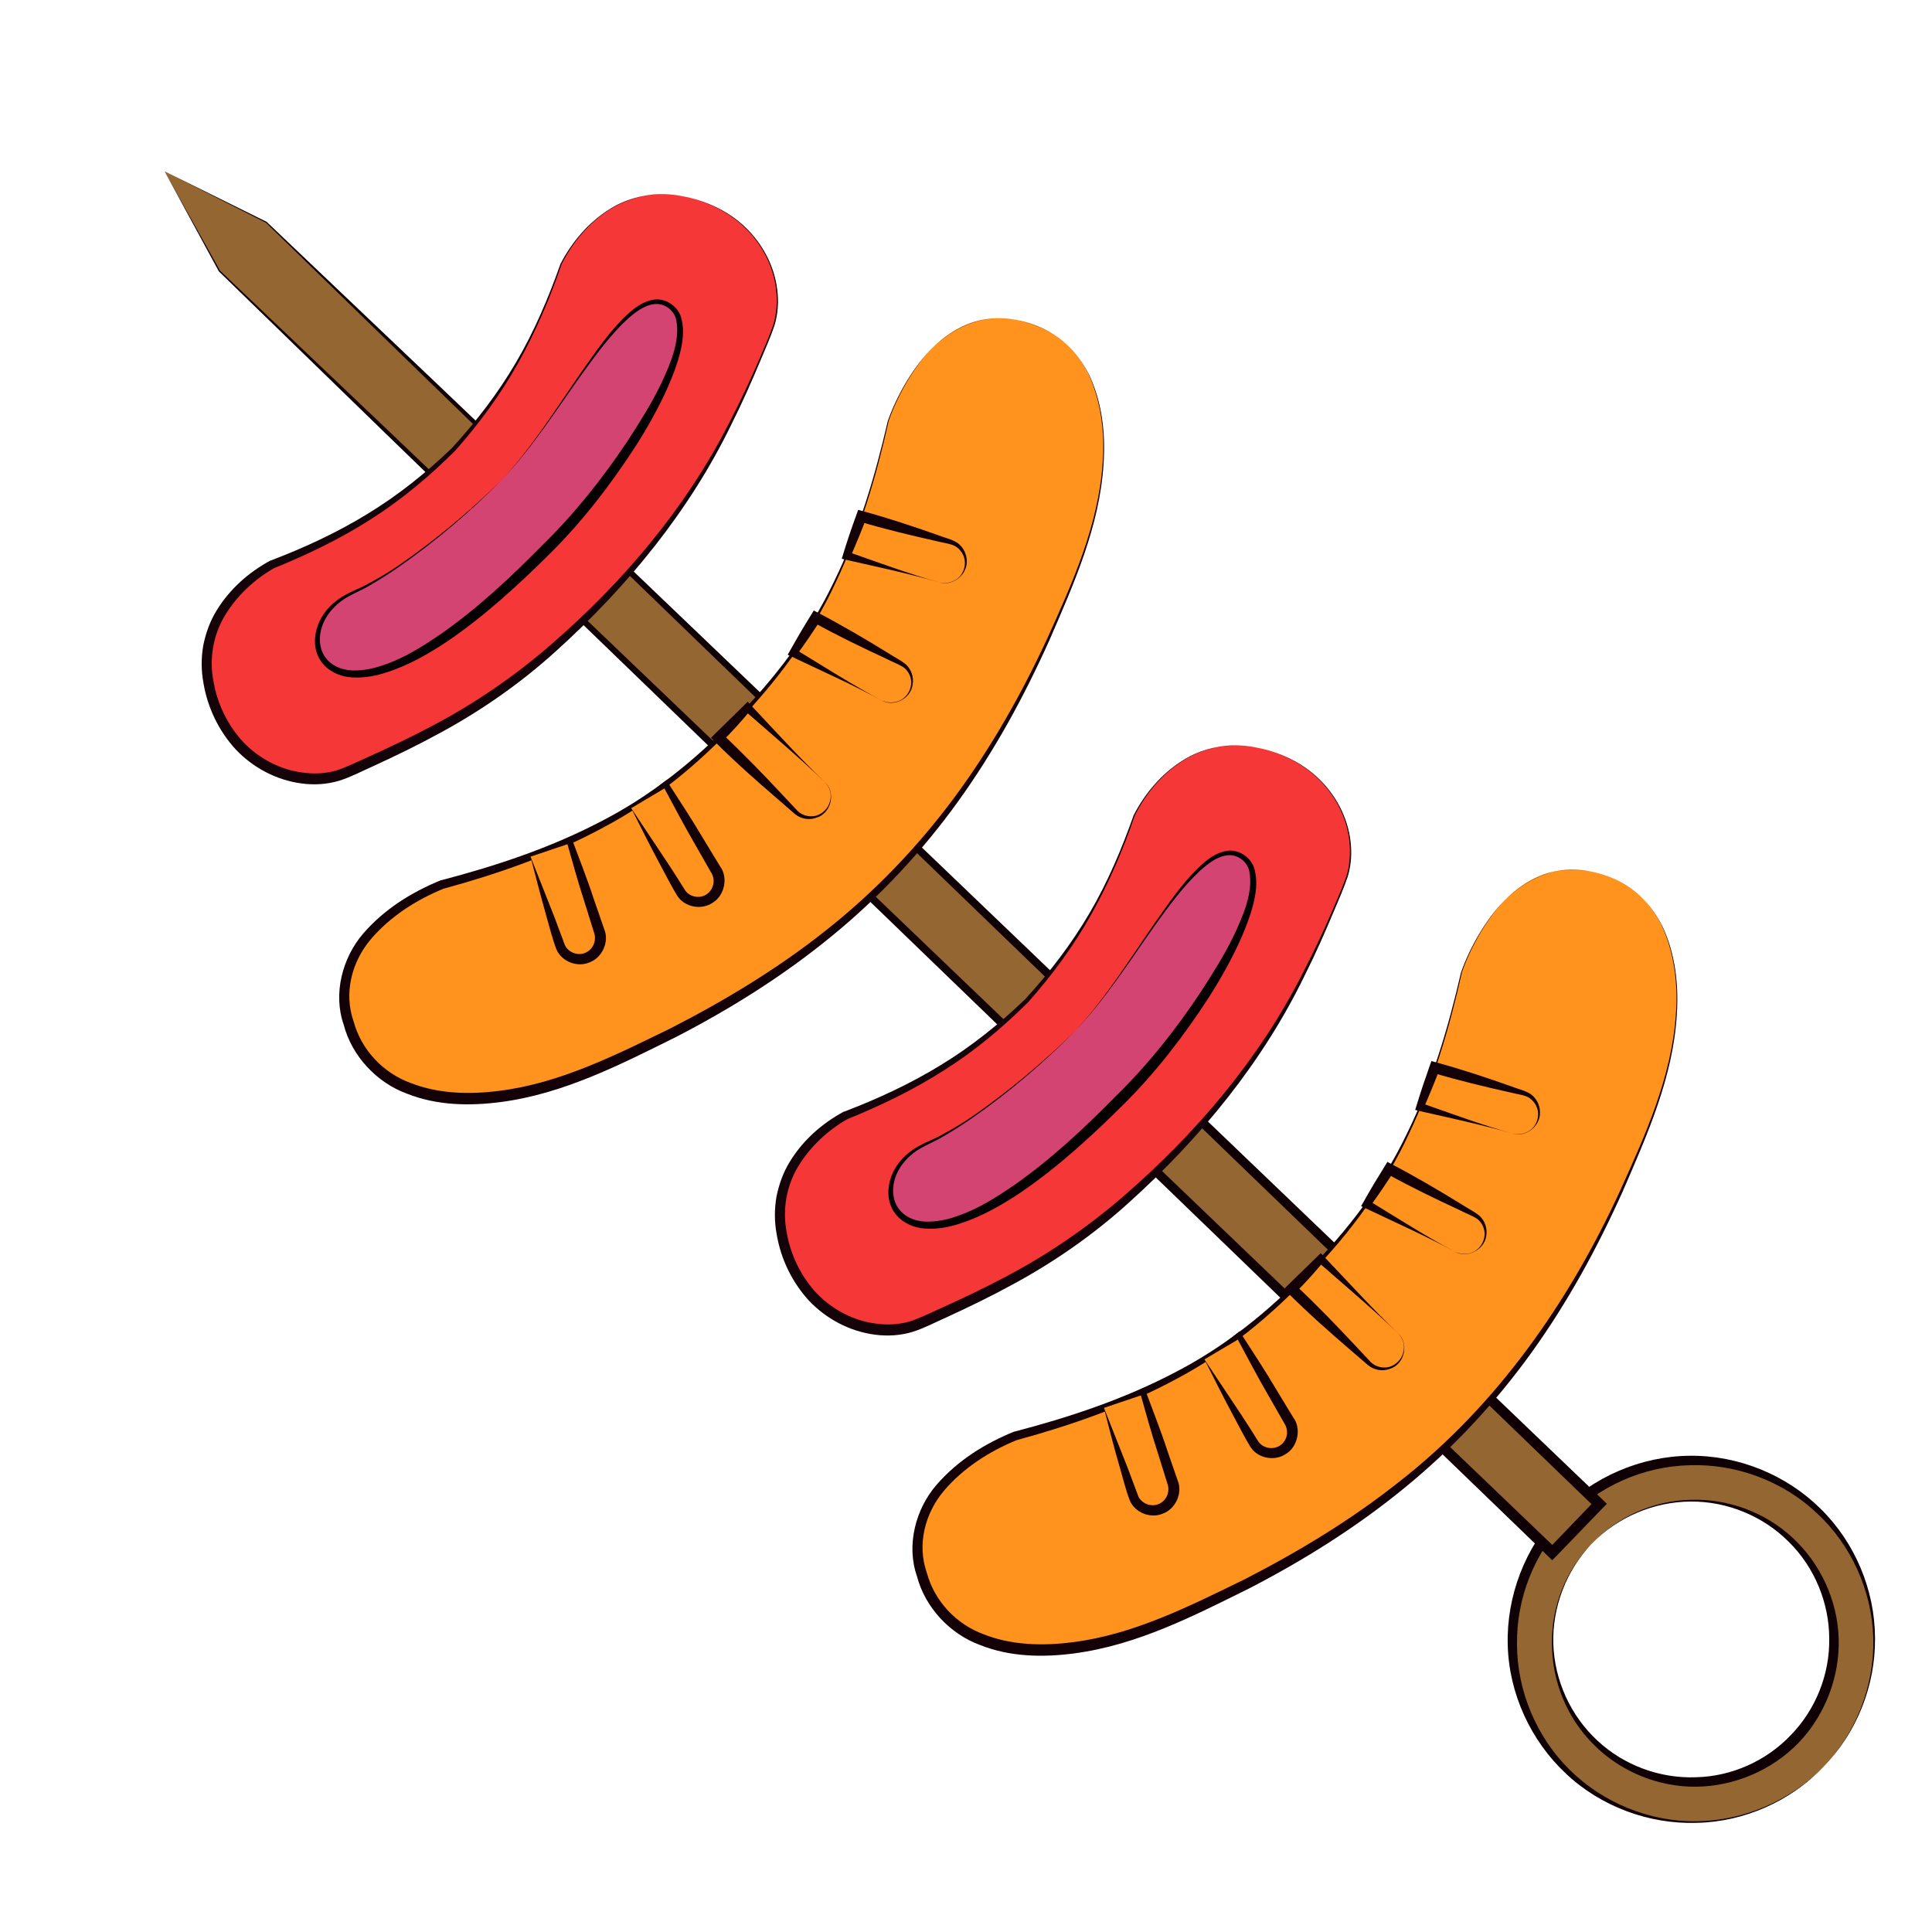 <?xml version="1.0" encoding="utf-8"?>
<!-- Generator: Adobe Illustrator 24.0.1, SVG Export Plug-In . SVG Version: 6.00 Build 0)  -->
<svg version="1.1" id="Capa_1" xmlns="http://www.w3.org/2000/svg" xmlns:xlink="http://www.w3.org/1999/xlink" x="0px" y="0px"
	 viewBox="0 0 100 100" style="enable-background:new 0 0 100 100;" xml:space="preserve">
<style type="text/css">
	.st0{fill:#946632;}
	.st1{fill:#0F0005;}
	.st2{fill:#FF931E;}
	.st3{fill:#140108;}
	.st4{fill:#F53737;}
	.st5{fill:#14040A;}
	.st6{fill:#D34472;}
	.st7{fill:#050002;}
</style>
<g>
	<g>
		<g>
			<g>
				<path class="st0" d="M94.39,91.44c-3.58,3.72-9.52,3.84-13.24,0.26c-3.72-3.58-3.84-9.52-0.26-13.24
					c3.58-3.72,9.52-3.84,13.24-0.26C97.85,81.78,97.97,87.72,94.39,91.44z M82.39,79.9c-2.78,2.9-2.69,7.52,0.2,10.3
					c2.9,2.78,7.52,2.69,10.3-0.2c2.78-2.9,2.69-7.52-0.2-10.3C89.8,76.91,85.17,77,82.39,79.9z"/>
				<g>
					<path class="st1" d="M94.39,91.44c-1.69,1.78-4.1,2.86-6.57,2.91c-2.46,0.08-4.96-0.84-6.77-2.55
						c-1.82-1.7-2.95-4.15-3.01-6.66c-0.07-2.52,0.9-5.05,2.65-6.88c1.76-1.82,4.25-2.89,6.77-2.91c2.52-0.03,5.01,0.99,6.78,2.75
						c1.78,1.75,2.8,4.2,2.81,6.67C97.08,87.23,96.11,89.68,94.39,91.44z M94.39,91.44c1.7-1.77,2.64-4.23,2.57-6.67
						c-0.07-2.44-1.15-4.82-2.93-6.46c-1.76-1.66-4.18-2.55-6.57-2.47c-2.39,0.05-4.73,1.09-6.37,2.82
						c-1.67,1.7-2.61,4.08-2.57,6.47c0.01,2.39,1,4.77,2.72,6.47c1.71,1.7,4.13,2.7,6.57,2.67C90.27,94.24,92.68,93.2,94.39,91.44z"
						/>
					<path class="st1" d="M82.39,79.9c-1.32,1.38-2.05,3.29-1.99,5.19c0.06,1.9,0.91,3.74,2.29,5.01c1.37,1.28,3.24,1.96,5.09,1.89
						c1.85-0.04,3.65-0.85,4.91-2.18c1.28-1.31,2.02-3.14,1.99-4.99c0-1.84-0.75-3.69-2.09-5.01c-1.32-1.33-3.19-2.11-5.09-2.09
						C85.6,77.73,83.72,78.53,82.39,79.9z M82.39,79.9c1.31-1.39,3.19-2.23,5.11-2.27c1.92-0.07,3.87,0.64,5.29,1.97
						c1.43,1.32,2.32,3.23,2.38,5.21c0.06,1.97-0.7,3.96-2.07,5.39c-1.38,1.43-3.34,2.26-5.31,2.28c-1.97,0.02-3.92-0.79-5.29-2.17
						c-1.39-1.37-2.17-3.29-2.17-5.21C80.29,83.17,81.05,81.26,82.39,79.9z"/>
				</g>
			</g>
		</g>
		<g>
			<polygon class="st0" points="8.52,8.87 11.36,14.02 80.35,80.37 81.56,79.1 82.78,77.84 13.78,11.5 			"/>
			<path class="st1" d="M8.52,8.87l2.87,5.14L11.38,14c11.57,10.98,23.1,22.01,34.61,33.05l34.56,33.11l-0.4,0.01l2.42-2.52
				l0.01,0.4L48.14,44.81C36.66,33.74,25.18,22.66,13.76,11.52l0.01,0.01L8.52,8.87z M8.52,8.87l5.28,2.61l0,0l0,0
				c11.57,10.98,23.1,22.01,34.61,33.05l34.56,33.11l0.2,0.2l-0.2,0.2l-2.43,2.52l-0.2,0.2l-0.2-0.2L45.72,47.33
				C34.23,36.26,22.76,25.18,11.33,14.05l0,0l0,0L8.52,8.87z"/>
		</g>
	</g>
	<g>
		<g>
			<path class="st2" d="M82.3,45.1c-4.69-0.91-6.66,5.22-6.66,5.22c-1.92,8.64-4.85,12.37-7.88,15.52
				c-3.02,3.14-6.64,6.22-15.2,8.48c0,0-6.05,2.21-4.96,6.86c1.09,4.65,6.78,5.38,12.99,2.67c6.21-2.71,11.25-5.82,15.37-10.11
				c4.12-4.29,7.04-9.45,9.5-15.76C87.94,51.66,86.99,46,82.3,45.1z"/>
			<path class="st3" d="M82.3,45.1c-0.76-0.11-1.55-0.12-2.28,0.13c-0.73,0.25-1.39,0.68-1.95,1.2c-0.57,0.52-1.02,1.16-1.42,1.81
				c-0.39,0.66-0.73,1.36-0.98,2.08l0,0c-0.64,2.87-1.48,5.71-2.75,8.38c-1.24,2.68-3.02,5.09-5.07,7.21
				c-2.01,2.16-4.33,4.07-6.95,5.46c-2.61,1.41-5.42,2.39-8.27,3.17l0.02-0.01c-1.43,0.58-2.8,1.46-3.79,2.63
				c-0.99,1.17-1.4,2.79-0.89,4.24c0.4,1.48,1.53,2.68,2.97,3.2c1.43,0.56,3.04,0.6,4.58,0.4c3.13-0.39,6.02-1.85,8.87-3.24
				c2.83-1.45,5.56-3.1,8.05-5.08c5.03-3.93,8.78-9.29,11.43-15.08c1.31-2.89,2.65-5.87,2.87-9.07c0.12-1.58-0.07-3.22-0.75-4.67
				c-0.36-0.71-0.88-1.34-1.51-1.83C83.84,45.56,83.08,45.28,82.3,45.1z M82.3,45.1c0.78,0.18,1.54,0.46,2.19,0.94
				c0.63,0.49,1.15,1.12,1.52,1.83c0.7,1.45,0.89,3.09,0.78,4.68c-0.2,3.22-1.54,6.21-2.8,9.12c-1.31,2.92-2.85,5.74-4.72,8.34
				c-1.87,2.6-4.08,4.97-6.57,7c-2.49,2.04-5.22,3.75-8.07,5.22c-2.85,1.41-5.77,2.92-9.03,3.35c-1.6,0.21-3.3,0.19-4.86-0.43
				c-1.57-0.57-2.86-1.95-3.28-3.57c-0.56-1.6-0.07-3.47,1.01-4.72c1.09-1.26,2.5-2.14,4.02-2.76l0.01,0l0.01,0
				c2.83-0.74,5.63-1.67,8.22-3.02c2.61-1.33,4.92-3.18,6.95-5.3c2.07-2.08,3.87-4.44,5.14-7.1c1.3-2.64,2.14-5.48,2.8-8.34l0,0
				c0.26-0.73,0.6-1.43,1-2.09c0.41-0.66,0.87-1.29,1.44-1.81c0.57-0.52,1.23-0.95,1.96-1.2C80.75,44.97,81.54,44.98,82.3,45.1z"/>
		</g>
		<g>
			<g>
				<path class="st2" d="M72.35,69l-3.99-3.84c-0.24,0.26-0.48,0.52-0.72,0.77c-0.25,0.26-0.51,0.53-0.78,0.79l3.99,3.84
					c0.43,0.41,1.12,0.4,1.53-0.03C72.8,70.1,72.78,69.41,72.35,69z"/>
				<path class="st3" d="M72.35,69c-1.33-1.28-2.75-2.47-4.14-3.69l0.3-0.01c-0.46,0.56-0.95,1.1-1.46,1.61l0-0.4
					c1.09,1.02,2.12,2.09,3.14,3.18l0.76,0.81c0.24,0.24,0.62,0.34,0.96,0.25c0.34-0.1,0.64-0.39,0.72-0.75
					C72.74,69.66,72.62,69.26,72.35,69z M72.35,69c0.59,0.51,0.37,1.61-0.41,1.85c-0.36,0.14-0.81,0.08-1.13-0.19l-0.85-0.73
					c-1.13-0.97-2.25-1.96-3.3-3.01l-0.2-0.2l0.2-0.2l1.54-1.5l0.16-0.16l0.14,0.15C69.78,66.35,71.02,67.72,72.35,69z"/>
			</g>
			<g>
				<path class="st2" d="M62.34,70.36l2.54,4.32c0.3,0.52,0.97,0.69,1.48,0.38c0.52-0.3,0.69-0.97,0.38-1.48l-2.62-4.46
					C63.57,69.54,62.98,69.96,62.34,70.36z"/>
				<path class="st3" d="M62.34,70.36l1.91,2.87c0.3,0.46,0.61,0.94,0.88,1.38c0.25,0.37,0.8,0.45,1.15,0.19
					c0.35-0.25,0.45-0.75,0.19-1.14l-0.84-1.47c-0.57-0.98-1.09-1.98-1.63-2.98l0.22,0.04L62.34,70.36z M62.34,70.36
					c0.53-0.43,1.1-0.89,1.69-1.35l0.13-0.1l0.09,0.14c0.61,0.95,1.24,1.9,1.81,2.87l0.88,1.45c0.42,0.55,0.25,1.49-0.36,1.87
					c-0.59,0.42-1.48,0.25-1.86-0.35c-0.32-0.53-0.57-1.03-0.85-1.55C63.32,72.32,62.82,71.31,62.34,70.36z"/>
			</g>
			<g>
				<path class="st2" d="M57.14,72.87l1.5,4.56c0.19,0.57,0.8,0.88,1.37,0.69c0.57-0.19,0.88-0.8,0.69-1.37l-1.56-4.72
					C58.51,72.31,57.85,72.59,57.14,72.87z"/>
				<path class="st3" d="M57.14,72.87l1.23,3.11l0.55,1.47c0.18,0.39,0.69,0.57,1.07,0.39c0.39-0.17,0.58-0.63,0.44-1.03l-0.49-1.57
					c-0.34-1.04-0.63-2.1-0.93-3.16l0.21,0.09L57.14,72.87z M57.14,72.87c0.6-0.31,1.26-0.65,1.94-0.98l0.15-0.07l0.06,0.16
					c0.38,1.03,0.79,2.05,1.13,3.1l0.54,1.56c0.26,0.64-0.11,1.46-0.76,1.7c-0.64,0.28-1.45-0.04-1.72-0.67
					c-0.22-0.58-0.34-1.1-0.5-1.65C57.66,74.93,57.39,73.87,57.14,72.87z"/>
			</g>
			<g>
				<path class="st2" d="M75.29,64.78c0.53,0.28,1.18,0.09,1.47-0.44c0.28-0.53,0.08-1.18-0.44-1.47L71.9,60.5
					c-0.38,0.66-0.77,1.27-1.17,1.83L75.29,64.78z"/>
				<path class="st3" d="M75.29,64.78c0.31,0.16,0.7,0.16,1.01,0c0.31-0.17,0.51-0.49,0.54-0.83c0.03-0.34-0.13-0.67-0.38-0.86
					c-0.25-0.17-0.62-0.3-0.92-0.46c-1.27-0.59-2.54-1.2-3.76-1.88l0.37-0.11c-0.4,0.61-0.81,1.22-1.24,1.81l-0.07-0.31
					C72.31,63.03,73.76,63.97,75.29,64.78z M75.29,64.78c-1.52-0.82-3.1-1.52-4.65-2.26l-0.19-0.09l0.12-0.21
					c0.35-0.63,0.72-1.24,1.1-1.85l0.14-0.23l0.23,0.12c1.24,0.65,2.45,1.36,3.65,2.1c0.3,0.2,0.6,0.33,0.9,0.58
					c0.28,0.27,0.4,0.66,0.34,1.02C76.83,64.71,75.91,65.15,75.29,64.78z"/>
			</g>
			<g>
				<path class="st2" d="M78.28,58.67c0.57,0.17,1.17-0.17,1.34-0.74c0.17-0.58-0.17-1.17-0.74-1.34l-4.62-1.32
					c-0.24,0.72-0.5,1.4-0.76,2.03L78.28,58.67z"/>
				<path class="st3" d="M78.28,58.67c0.33,0.09,0.7,0.01,0.96-0.2c0.26-0.21,0.4-0.56,0.37-0.89c-0.03-0.33-0.23-0.62-0.5-0.78
					c-0.26-0.14-0.63-0.17-0.96-0.26c-1.34-0.3-2.67-0.62-3.98-1.01l0.34-0.18c-0.26,0.68-0.54,1.36-0.83,2.02l-0.13-0.28
					C75.13,57.64,76.68,58.22,78.28,58.67z M78.28,58.67c-1.59-0.46-3.22-0.8-4.83-1.17l-0.2-0.05l0.07-0.23
					c0.21-0.69,0.44-1.37,0.68-2.05l0.09-0.25l0.25,0.07c1.32,0.36,2.62,0.79,3.91,1.25c0.32,0.13,0.65,0.18,0.98,0.39
					c0.3,0.22,0.48,0.58,0.48,0.94C79.73,58.31,78.95,58.89,78.28,58.67z"/>
			</g>
		</g>
	</g>
	<g>
		<g>
			<g>
				<path class="st4" d="M64.92,38.67c-4.25-0.76-6.2,3.52-6.2,3.52c-1.57,4.59-3.53,7.34-5.57,9.6c-2.18,2.13-4.84,4.19-9.37,5.94
					c0,0-4.2,2.11-3.27,6.33c0.93,4.22,4.87,5.51,7.21,4.41c5.39-2.42,8.72-4.23,13.36-9.06c4.1-4.26,6.32-8.23,8.53-13.71
					C70.62,43.32,69.17,39.43,64.92,38.67z"/>
				<g>
					<path class="st5" d="M64.92,38.67c-0.63-0.08-1.28-0.13-1.91,0.01c-0.63,0.12-1.23,0.34-1.77,0.69
						c-1.08,0.68-1.93,1.7-2.5,2.83l0,0c-0.6,1.77-1.34,3.49-2.25,5.12c-0.91,1.63-2.02,3.14-3.27,4.55
						c-1.33,1.32-2.77,2.53-4.36,3.53c-1.58,1.01-3.28,1.83-5.01,2.53l0.02-0.01c-1.03,0.58-1.95,1.45-2.56,2.46
						c-0.61,1.02-0.82,2.24-0.59,3.41c0.2,1.18,0.75,2.29,1.55,3.15c0.82,0.85,1.92,1.43,3.08,1.57c0.58,0.08,1.17,0.05,1.73-0.11
						c0.53-0.17,1.11-0.46,1.67-0.71c1.13-0.51,2.24-1.04,3.33-1.62c2.18-1.15,4.22-2.55,6.08-4.16c3.73-3.23,6.99-7.06,9.24-11.48
						c0.57-1.1,1.1-2.22,1.59-3.36c0.24-0.57,0.5-1.14,0.7-1.72c0.18-0.59,0.22-1.21,0.15-1.83c-0.13-1.23-0.75-2.39-1.64-3.24
						C67.32,39.43,66.13,38.9,64.92,38.67z M64.92,38.67c1.21,0.23,2.4,0.74,3.3,1.6c0.9,0.85,1.53,2.01,1.68,3.25
						c0.08,0.62,0.04,1.25-0.14,1.85c-0.2,0.59-0.45,1.16-0.69,1.73c-0.48,1.14-0.98,2.28-1.54,3.39
						c-2.17,4.48-5.39,8.41-9.08,11.74c-1.85,1.68-3.92,3.12-6.12,4.3c-1.1,0.6-2.22,1.14-3.35,1.66c-0.57,0.25-1.1,0.54-1.75,0.75
						c-0.64,0.19-1.31,0.23-1.96,0.14c-1.3-0.17-2.51-0.82-3.4-1.76c-0.88-0.96-1.46-2.17-1.67-3.44c-0.12-0.64-0.12-1.3-0.01-1.94
						c0.13-0.64,0.35-1.26,0.69-1.81c0.68-1.11,1.65-1.97,2.79-2.59l0.01,0l0.01,0c1.73-0.66,3.42-1.44,5-2.41
						c1.58-0.96,3.04-2.13,4.37-3.41c1.25-1.36,2.39-2.85,3.33-4.45c0.94-1.6,1.67-3.33,2.29-5.08l0,0
						c0.59-1.14,1.45-2.15,2.54-2.83c0.54-0.35,1.15-0.57,1.78-0.68C63.64,38.53,64.29,38.59,64.92,38.67z"/>
				</g>
			</g>
			<g>
				<path class="st6" d="M55.66,53.35c-1.25,1.3-4.99,4.65-7.71,5.84c-2.72,1.19-2.38,4.66,0.69,4.2c3.07-0.46,7.01-4.02,10.03-7.15
					c3.02-3.14,7.89-10.39,5.65-11.88C62.08,42.85,58.94,49.94,55.66,53.35z"/>
				<g>
					<path class="st7" d="M55.66,53.35c-1.64,1.66-3.42,3.18-5.34,4.52c-0.48,0.33-0.97,0.65-1.48,0.94
						c-0.5,0.31-1.07,0.5-1.52,0.84c-0.45,0.34-0.82,0.8-0.99,1.33c-0.17,0.52-0.14,1.13,0.17,1.56c0.31,0.44,0.84,0.67,1.39,0.69
						c0.55,0.02,1.11-0.09,1.64-0.28c1.08-0.36,2.06-0.99,3.01-1.64c1.89-1.33,3.59-2.92,5.22-4.58c1.66-1.62,3.1-3.44,4.38-5.37
						c0.63-0.97,1.25-1.95,1.75-2.99c0.47-1.02,0.97-2.16,0.78-3.24c-0.09-0.53-0.61-0.92-1.14-0.86c-0.54,0.06-1.02,0.44-1.44,0.82
						c-0.84,0.79-1.54,1.74-2.22,2.68C58.53,49.66,57.27,51.65,55.66,53.35z M55.66,53.35c1.59-1.71,2.82-3.72,4.15-5.63
						c0.67-0.95,1.33-1.93,2.17-2.76c0.42-0.4,0.89-0.82,1.53-0.92c0.64-0.1,1.31,0.38,1.44,1.02c0.15,0.62,0.05,1.23-0.1,1.81
						c-0.15,0.58-0.37,1.13-0.6,1.67c-0.48,1.08-1.06,2.11-1.69,3.1c-1.28,1.97-2.72,3.85-4.39,5.51c-1.66,1.65-3.4,3.25-5.35,4.58
						c-0.98,0.65-2.02,1.25-3.16,1.61c-0.57,0.19-1.17,0.29-1.79,0.25c-0.61-0.04-1.25-0.33-1.6-0.87
						c-0.36-0.54-0.35-1.23-0.15-1.79c0.2-0.58,0.61-1.06,1.1-1.4c0.49-0.35,1.06-0.52,1.56-0.81c0.51-0.27,1.01-0.57,1.5-0.9
						C52.2,56.49,54,54.99,55.66,53.35z"/>
				</g>
			</g>
		</g>
	</g>
	<g>
		<g>
			<path class="st2" d="M52.63,16.56c-4.69-0.91-6.66,5.22-6.66,5.22c-1.92,8.64-4.85,12.37-7.88,15.52s-6.64,6.22-15.2,8.48
				c0,0-6.05,2.21-4.96,6.86c1.09,4.65,6.78,5.38,12.99,2.67c6.21-2.71,11.25-5.82,15.37-10.11c4.12-4.29,7.04-9.45,9.5-15.76
				C58.27,23.13,57.32,17.47,52.63,16.56z"/>
			<path class="st3" d="M52.63,16.56c-0.76-0.11-1.55-0.12-2.28,0.13c-0.73,0.25-1.39,0.68-1.95,1.2c-0.57,0.52-1.02,1.16-1.42,1.81
				c-0.39,0.66-0.73,1.36-0.98,2.08l0,0c-0.64,2.87-1.48,5.71-2.75,8.38c-1.24,2.68-3.02,5.09-5.07,7.21
				c-2.01,2.16-4.32,4.07-6.95,5.46c-2.61,1.41-5.42,2.39-8.27,3.17l0.02-0.01c-1.43,0.58-2.8,1.46-3.79,2.63
				c-0.99,1.17-1.4,2.79-0.89,4.24c0.4,1.48,1.53,2.68,2.97,3.2c1.43,0.56,3.04,0.6,4.58,0.4c3.13-0.39,6.02-1.85,8.87-3.24
				c2.83-1.45,5.56-3.1,8.05-5.08c2.49-1.97,4.71-4.28,6.61-6.84c1.9-2.56,3.48-5.35,4.82-8.24c1.31-2.89,2.65-5.87,2.87-9.07
				c0.12-1.58-0.07-3.22-0.75-4.67c-0.36-0.71-0.88-1.34-1.51-1.83C54.17,17.03,53.41,16.75,52.63,16.56z M52.63,16.56
				c0.78,0.18,1.54,0.46,2.19,0.94c0.63,0.49,1.15,1.12,1.52,1.83c0.7,1.45,0.89,3.09,0.78,4.68c-0.2,3.22-1.54,6.21-2.8,9.12
				c-1.31,2.92-2.85,5.74-4.72,8.34c-1.87,2.6-4.08,4.97-6.57,7c-2.49,2.04-5.22,3.75-8.07,5.22c-2.85,1.41-5.77,2.92-9.03,3.35
				c-1.6,0.21-3.3,0.19-4.86-0.43c-1.57-0.57-2.86-1.95-3.28-3.57c-0.56-1.6-0.07-3.47,1.01-4.72c1.09-1.26,2.5-2.14,4.02-2.76
				l0.01,0l0.01,0c2.83-0.74,5.63-1.67,8.22-3.02c2.61-1.33,4.92-3.18,6.95-5.3c2.07-2.08,3.87-4.44,5.14-7.1
				c1.3-2.64,2.14-5.48,2.8-8.34l0,0c0.26-0.73,0.6-1.43,1-2.09c0.41-0.66,0.87-1.29,1.44-1.81c0.57-0.52,1.23-0.95,1.96-1.2
				C51.08,16.44,51.87,16.45,52.63,16.56z"/>
		</g>
		<g>
			<g>
				<path class="st2" d="M42.68,40.47l-3.99-3.84c-0.24,0.26-0.48,0.52-0.72,0.77c-0.25,0.26-0.51,0.53-0.78,0.79l3.99,3.84
					c0.43,0.41,1.12,0.4,1.53-0.03C43.13,41.57,43.11,40.88,42.68,40.47z"/>
				<path class="st3" d="M42.68,40.47c-1.33-1.28-2.75-2.47-4.14-3.69l0.3-0.01c-0.46,0.56-0.95,1.1-1.46,1.61l0-0.4
					c1.09,1.02,2.12,2.09,3.14,3.18l0.76,0.81c0.24,0.24,0.62,0.34,0.96,0.25c0.34-0.1,0.64-0.39,0.72-0.75
					C43.07,41.13,42.95,40.73,42.68,40.47z M42.68,40.47c0.59,0.51,0.37,1.61-0.41,1.85c-0.36,0.14-0.81,0.08-1.13-0.19L40.3,41.4
					c-1.13-0.97-2.25-1.96-3.3-3.01l-0.2-0.2l0.2-0.2l1.54-1.51l0.16-0.16l0.14,0.15C40.11,37.82,41.35,39.19,42.68,40.47z"/>
			</g>
			<g>
				<path class="st2" d="M32.67,41.83l2.54,4.32c0.3,0.52,0.97,0.69,1.48,0.38c0.52-0.31,0.69-0.97,0.38-1.48l-2.62-4.46
					C33.9,41.01,33.31,41.43,32.67,41.83z"/>
				<path class="st3" d="M32.67,41.83l1.91,2.87c0.3,0.46,0.61,0.94,0.88,1.38c0.25,0.37,0.8,0.45,1.14,0.19
					c0.35-0.26,0.45-0.75,0.19-1.14l-0.84-1.47c-0.57-0.98-1.09-1.98-1.63-2.98l0.22,0.04L32.67,41.83z M32.67,41.83
					c0.53-0.43,1.1-0.89,1.69-1.35l0.13-0.1l0.09,0.14c0.61,0.95,1.24,1.9,1.81,2.87l0.88,1.45c0.42,0.55,0.25,1.49-0.36,1.87
					c-0.59,0.42-1.48,0.25-1.86-0.35c-0.32-0.53-0.57-1.03-0.85-1.55C33.65,43.79,33.15,42.78,32.67,41.83z"/>
			</g>
			<g>
				<path class="st2" d="M27.46,44.34l1.5,4.56c0.19,0.57,0.8,0.88,1.37,0.69c0.57-0.19,0.88-0.8,0.69-1.37l-1.56-4.72
					C28.84,43.78,28.18,44.06,27.46,44.34z"/>
				<path class="st3" d="M27.46,44.34l1.23,3.11l0.55,1.47c0.18,0.39,0.69,0.57,1.07,0.39c0.39-0.17,0.58-0.63,0.44-1.03l-0.49-1.57
					c-0.34-1.04-0.63-2.1-0.93-3.16l0.21,0.09L27.46,44.34z M27.46,44.34c0.6-0.31,1.26-0.65,1.94-0.98l0.15-0.07l0.06,0.16
					c0.38,1.03,0.79,2.05,1.13,3.1l0.54,1.56c0.26,0.64-0.11,1.46-0.76,1.7c-0.64,0.28-1.45-0.04-1.72-0.67
					c-0.22-0.58-0.34-1.1-0.5-1.65C27.99,46.4,27.72,45.34,27.46,44.34z"/>
			</g>
			<g>
				<path class="st2" d="M45.61,36.24c0.53,0.28,1.18,0.09,1.47-0.44c0.28-0.53,0.09-1.18-0.44-1.47l-4.42-2.37
					c-0.38,0.66-0.77,1.27-1.17,1.83L45.61,36.24z"/>
				<path class="st3" d="M45.61,36.24c0.31,0.16,0.7,0.16,1.01,0c0.31-0.17,0.51-0.49,0.54-0.83c0.03-0.34-0.13-0.67-0.38-0.86
					c-0.25-0.17-0.62-0.3-0.92-0.46c-1.27-0.59-2.54-1.2-3.76-1.88l0.37-0.11c-0.4,0.62-0.81,1.22-1.24,1.81l-0.07-0.31
					C42.64,34.5,44.09,35.43,45.61,36.24z M45.61,36.24c-1.52-0.82-3.1-1.52-4.65-2.26l-0.19-0.09l0.12-0.21
					c0.35-0.63,0.71-1.24,1.09-1.85l0.14-0.23l0.23,0.12c1.24,0.65,2.45,1.36,3.65,2.1c0.3,0.2,0.6,0.33,0.9,0.58
					c0.28,0.27,0.4,0.66,0.34,1.02C47.15,36.18,46.24,36.62,45.61,36.24z"/>
			</g>
			<g>
				<path class="st2" d="M48.61,30.14c0.57,0.16,1.17-0.17,1.34-0.74c0.17-0.58-0.17-1.17-0.74-1.34l-4.62-1.32
					c-0.24,0.72-0.5,1.4-0.76,2.03L48.61,30.14z"/>
				<path class="st3" d="M48.61,30.14c0.33,0.09,0.7,0.01,0.96-0.2c0.26-0.21,0.4-0.56,0.37-0.89c-0.03-0.33-0.23-0.62-0.5-0.78
					c-0.26-0.14-0.63-0.17-0.96-0.26c-1.34-0.3-2.67-0.62-3.98-1.01l0.34-0.18c-0.26,0.68-0.54,1.36-0.83,2.02l-0.13-0.28
					C45.46,29.11,47.01,29.69,48.61,30.14z M48.61,30.14c-1.59-0.46-3.22-0.8-4.84-1.17l-0.2-0.05l0.07-0.23
					c0.21-0.69,0.44-1.37,0.69-2.05l0.09-0.25l0.25,0.07c1.32,0.36,2.62,0.79,3.91,1.25c0.32,0.13,0.65,0.18,0.98,0.39
					c0.3,0.22,0.48,0.58,0.48,0.94C50.06,29.78,49.28,30.36,48.61,30.14z"/>
			</g>
		</g>
	</g>
	<g>
		<g>
			<g>
				<path class="st4" d="M35.25,10.14c-4.25-0.76-6.2,3.52-6.2,3.52c-1.58,4.59-3.53,7.34-5.57,9.6c-2.18,2.13-4.84,4.19-9.37,5.94
					c0,0-4.2,2.11-3.27,6.33c0.93,4.22,4.87,5.51,7.21,4.41c5.39-2.42,8.72-4.23,13.36-9.06c4.1-4.26,6.32-8.23,8.53-13.71
					C40.95,14.79,39.5,10.9,35.25,10.14z"/>
				<g>
					<path class="st5" d="M35.25,10.14c-0.63-0.08-1.28-0.13-1.91,0.01c-0.63,0.12-1.23,0.35-1.77,0.69
						c-1.08,0.68-1.93,1.7-2.5,2.83l0,0c-0.6,1.76-1.34,3.49-2.25,5.12c-0.91,1.63-2.02,3.14-3.27,4.55
						c-1.33,1.32-2.77,2.53-4.36,3.54c-1.58,1.01-3.28,1.83-5.01,2.53l0.02-0.01c-1.03,0.58-1.95,1.45-2.56,2.46
						c-0.61,1.02-0.82,2.24-0.59,3.41c0.2,1.18,0.75,2.29,1.55,3.15c0.82,0.85,1.92,1.43,3.08,1.57c0.58,0.08,1.17,0.05,1.73-0.11
						c0.53-0.17,1.11-0.46,1.67-0.71c1.13-0.51,2.24-1.04,3.33-1.62c2.18-1.15,4.22-2.55,6.08-4.16c3.73-3.23,6.99-7.06,9.24-11.48
						c0.57-1.1,1.1-2.22,1.59-3.36c0.24-0.57,0.5-1.14,0.7-1.72c0.18-0.59,0.22-1.21,0.15-1.83c-0.13-1.23-0.75-2.39-1.64-3.24
						C37.64,10.9,36.46,10.37,35.25,10.14z M35.25,10.14c1.21,0.23,2.4,0.74,3.3,1.6c0.9,0.85,1.53,2.01,1.68,3.25
						c0.08,0.62,0.04,1.25-0.14,1.85c-0.2,0.59-0.45,1.16-0.69,1.73c-0.48,1.14-0.98,2.28-1.54,3.39
						c-2.17,4.48-5.39,8.41-9.08,11.74c-1.85,1.68-3.92,3.12-6.12,4.3c-1.1,0.6-2.22,1.14-3.35,1.66c-0.57,0.25-1.1,0.54-1.75,0.75
						c-0.64,0.19-1.31,0.23-1.96,0.14c-1.3-0.17-2.51-0.82-3.4-1.76c-0.88-0.96-1.46-2.17-1.67-3.44c-0.12-0.64-0.12-1.3-0.01-1.94
						c0.13-0.64,0.35-1.26,0.69-1.81c0.68-1.11,1.65-1.97,2.79-2.59l0.01,0l0.01,0c1.73-0.66,3.42-1.44,5-2.41
						c1.58-0.96,3.04-2.13,4.37-3.41c1.25-1.36,2.39-2.84,3.33-4.45c0.94-1.6,1.67-3.33,2.29-5.08l0,0
						c0.59-1.14,1.45-2.15,2.54-2.83c0.54-0.35,1.15-0.57,1.78-0.68C33.97,10,34.62,10.06,35.25,10.14z"/>
				</g>
			</g>
			<g>
				<path class="st6" d="M25.99,24.82c-1.25,1.3-4.99,4.65-7.71,5.84c-2.72,1.19-2.38,4.66,0.69,4.2c3.07-0.46,7.01-4.02,10.03-7.15
					c3.02-3.14,7.89-10.39,5.65-11.88C32.41,14.32,29.27,21.41,25.99,24.82z"/>
				<g>
					<path class="st7" d="M25.99,24.82c-1.64,1.66-3.42,3.18-5.34,4.52c-0.48,0.33-0.97,0.65-1.48,0.94
						c-0.5,0.31-1.07,0.5-1.52,0.84c-0.45,0.34-0.82,0.8-0.99,1.33c-0.17,0.52-0.14,1.13,0.17,1.56c0.31,0.44,0.84,0.67,1.39,0.69
						c0.55,0.02,1.11-0.09,1.64-0.28c1.08-0.36,2.06-0.99,3.01-1.64c1.89-1.33,3.59-2.92,5.22-4.58c1.66-1.62,3.1-3.44,4.39-5.37
						c0.63-0.97,1.25-1.95,1.75-2.99c0.47-1.02,0.97-2.16,0.78-3.24c-0.09-0.53-0.61-0.92-1.14-0.86c-0.54,0.06-1.02,0.44-1.44,0.82
						c-0.84,0.79-1.54,1.74-2.22,2.68C28.85,21.13,27.6,23.12,25.99,24.82z M25.99,24.82c1.59-1.71,2.82-3.72,4.15-5.63
						c0.67-0.95,1.33-1.93,2.17-2.76c0.42-0.4,0.89-0.82,1.53-0.92c0.64-0.1,1.31,0.38,1.44,1.02c0.15,0.62,0.05,1.23-0.1,1.81
						c-0.15,0.58-0.37,1.13-0.6,1.67c-0.48,1.08-1.06,2.11-1.69,3.1c-1.28,1.97-2.72,3.85-4.39,5.51c-1.66,1.65-3.4,3.25-5.35,4.58
						c-0.98,0.65-2.02,1.25-3.17,1.61c-0.57,0.19-1.17,0.29-1.79,0.25c-0.61-0.04-1.25-0.33-1.6-0.87
						c-0.36-0.54-0.35-1.23-0.15-1.79c0.2-0.58,0.61-1.06,1.1-1.4c0.49-0.35,1.06-0.52,1.56-0.81c0.51-0.27,1.01-0.57,1.5-0.9
						C22.53,27.96,24.33,26.46,25.99,24.82z"/>
				</g>
			</g>
		</g>
	</g>
</g>
</svg>
